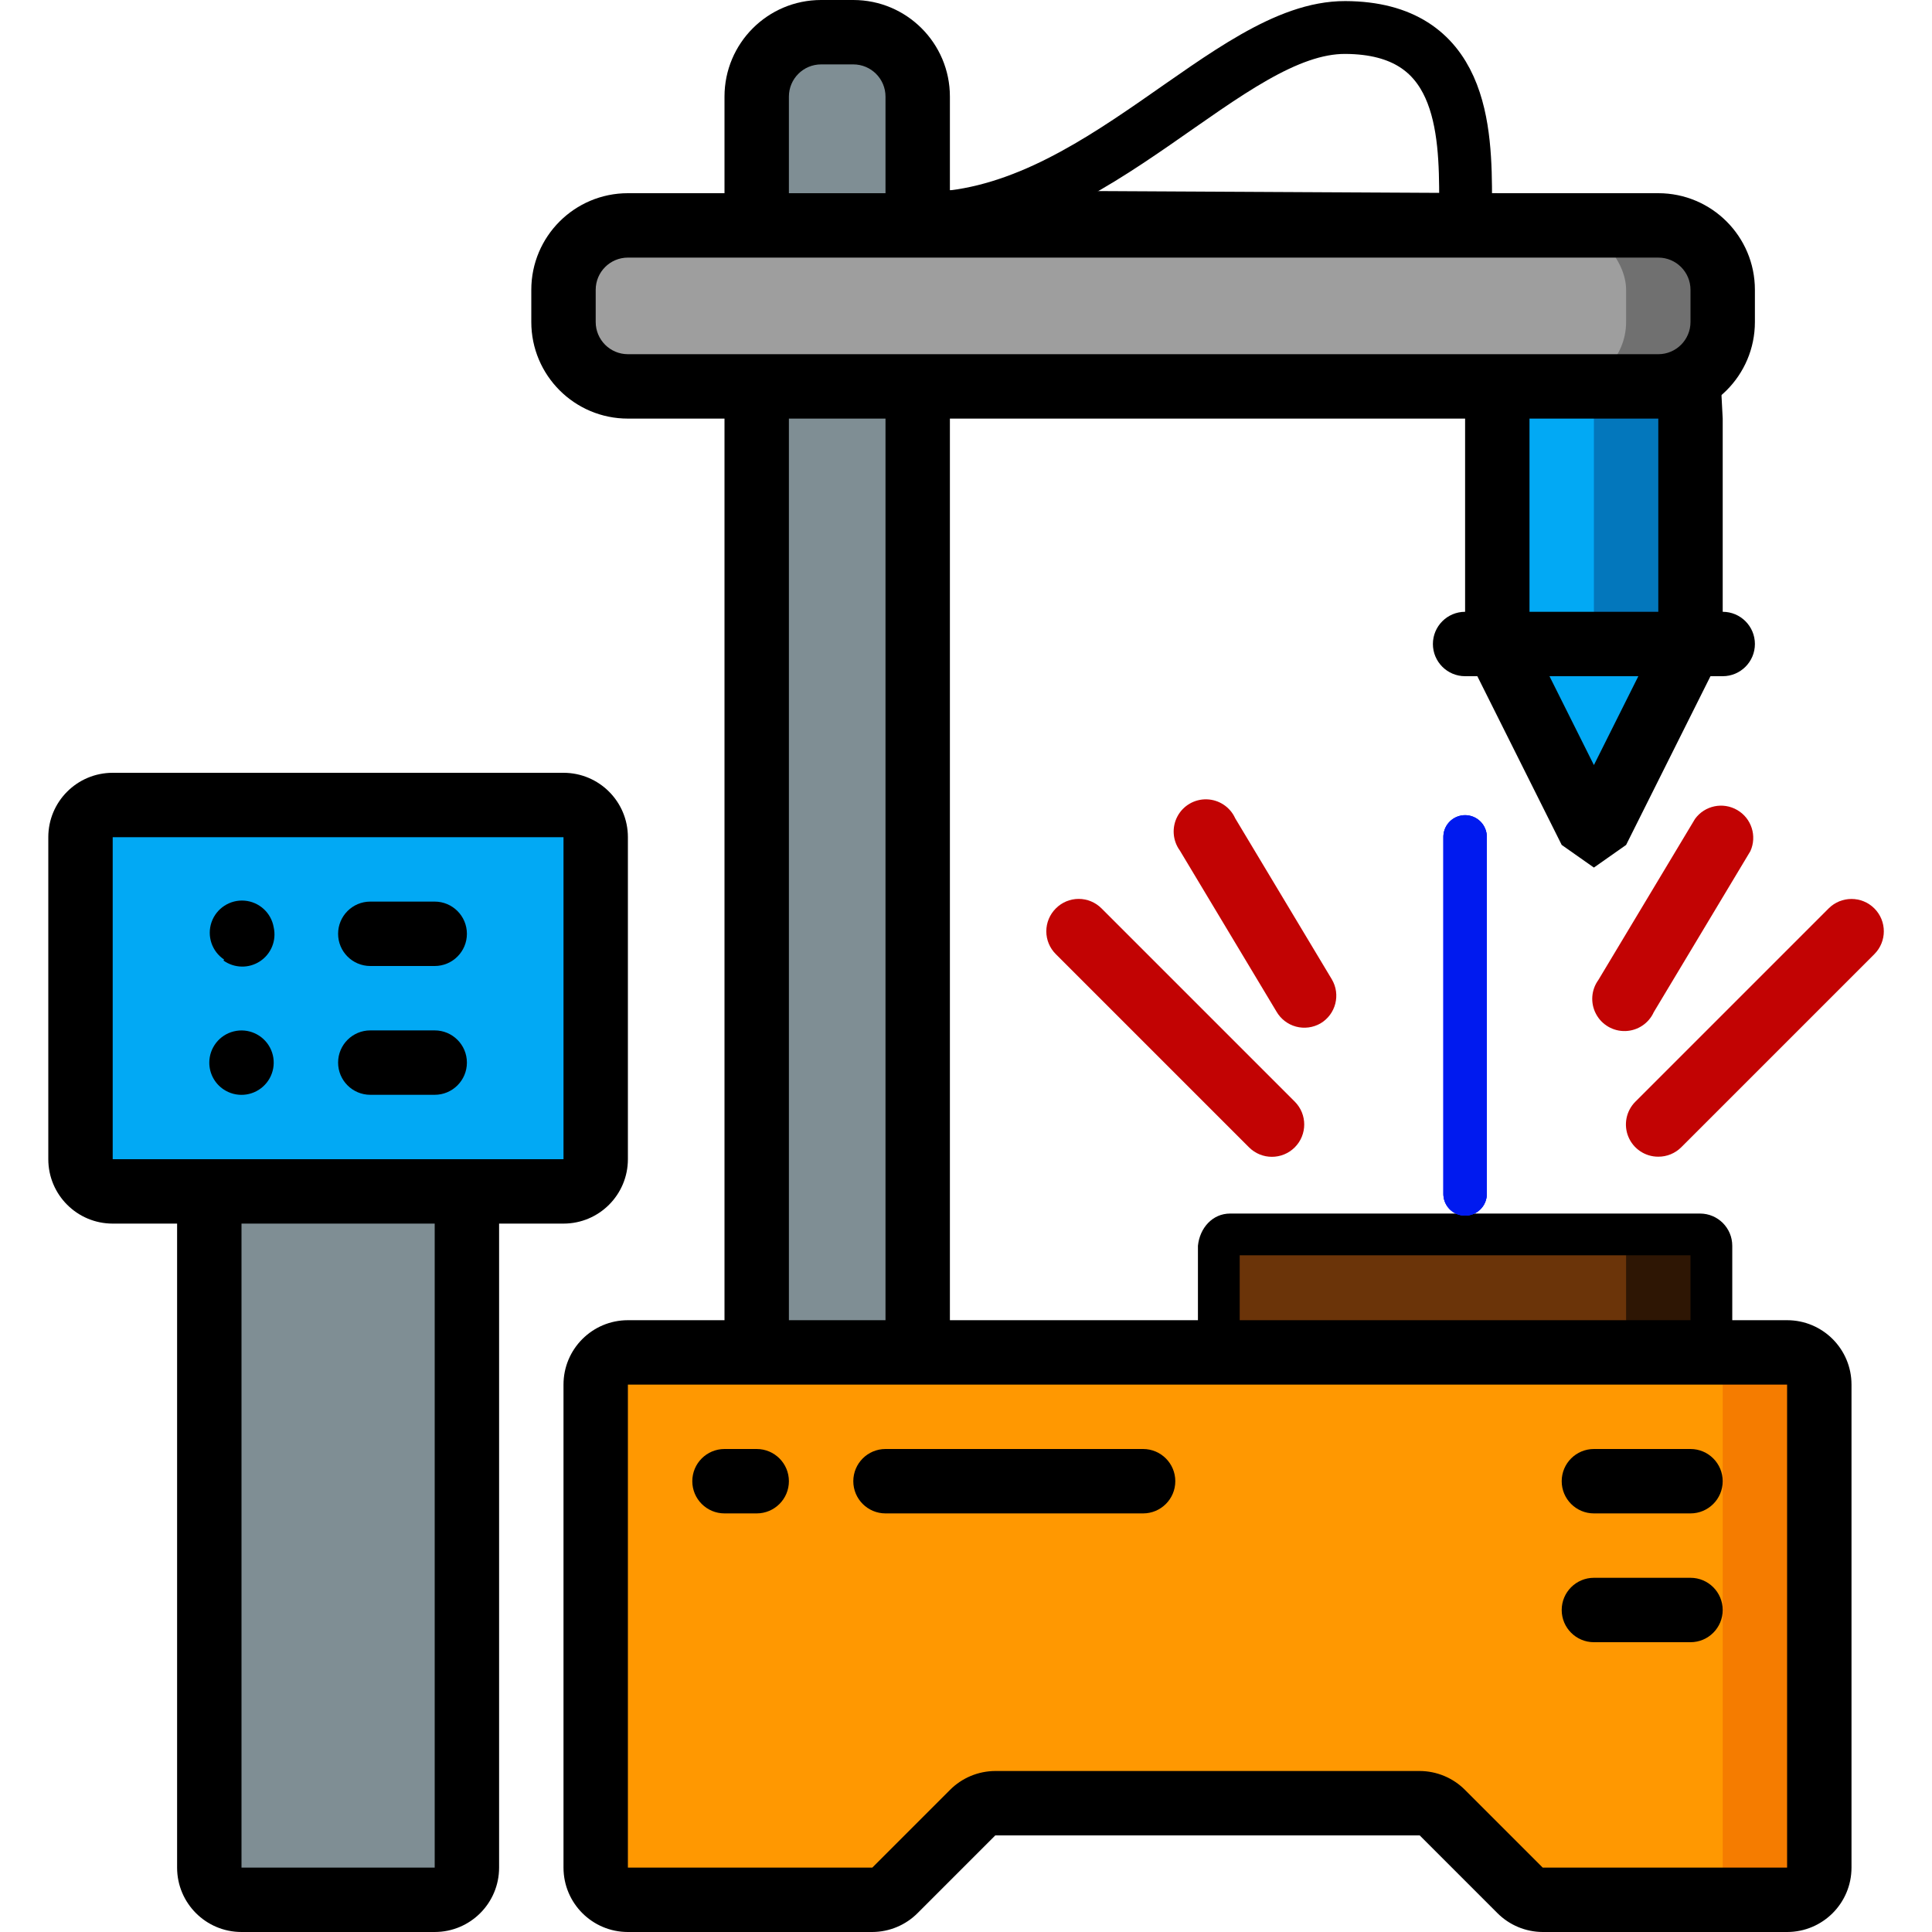 <?xml version="1.0" encoding="UTF-8" standalone="no"?>
<svg
   xmlns:dc="http://purl.org/dc/elements/1.1/"
   xmlns:cc="http://creativecommons.org/ns#"
   xmlns:rdf="http://www.w3.org/1999/02/22-rdf-syntax-ns#"
   xmlns:svg="http://www.w3.org/2000/svg"
   xmlns="http://www.w3.org/2000/svg"
   xmlns:sodipodi="http://sodipodi.sourceforge.net/DTD/sodipodi-0.dtd"
   xmlns:inkscape="http://www.inkscape.org/namespaces/inkscape"
   height="512"
   viewBox="0 0 57 60"
   width="512"
   version="1.1"
   id="svg59"
   sodipodi:docname="engraverMachine.svg"
   inkscape:version="0.92.3 (2405546, 2018-03-11)">
  <defs
     id="defs63">
    <filter
       inkscape:collect="always"
       style="color-interpolation-filters:sRGB"
       id="filter1049"
       x="-1.228"
       width="3.456"
       y="-0.133"
       height="1.266">
      <feGaussianBlur
         inkscape:collect="always"
         stdDeviation="0.69"
         id="feGaussianBlur1051" />
    </filter>
  </defs>
  <sodipodi:namedview
     pagecolor="#ffffff"
     bordercolor="#666666"
     borderopacity="1"
     objecttolerance="10"
     gridtolerance="10"
     guidetolerance="10"
     inkscape:pageopacity="0"
     inkscape:pageshadow="2"
     inkscape:window-width="1600"
     inkscape:window-height="845"
     id="namedview61"
     showgrid="false"
     inkscape:zoom="1.3037281"
     inkscape:cx="247.43574"
     inkscape:cy="325.80784"
     inkscape:window-x="0"
     inkscape:window-y="27"
     inkscape:window-maximized="1"
     inkscape:current-layer="svg59" />
  <g
     id="machine">
    <path
       style="fill:#84b5cb"
       inkscape:connector-curvature="0"
       d="m 17,26 v 10 c 0,0.552 -0.448,1 -1,1 H 2 C 1.766,37 1.54,36.919 1.36,36.77 1.183,36.635 1.057,36.445 1,36.23 1.74,25 9.26,25.45 16.35,25.07 c 0.129,0.052 0.248,0.126 0.35,0.22 0.191,0.187 0.299,0.443 0.3,0.71 z"
       id="Shape" />
    <path
       style="fill:#7f8e94"
       inkscape:connector-curvature="0"
       d="m 13,36 v 22 c 0,0.552 -0.448,1 -1,1 H 6 C 5.448,59 5,58.552 5,58 V 36 Z"
       id="path3" />
    <path
       style="fill:#6b3409;fill-opacity:1"
       inkscape:connector-curvature="0"
       d="M 51.531,42 H 36.469 V 38.219 H 40 h 8 3.531 z"
       id="path8"
       sodipodi:nodetypes="ccccccc" />
    <path
       style="fill:#2e1604;fill-opacity:1"
       inkscape:connector-curvature="0"
       d="m 49,37.984 h 3 V 42 h -3 z"
       id="path10"
       sodipodi:nodetypes="ccccc" />
    <path
       style="fill:#7f8e94"
       inkscape:connector-curvature="0"
       d="M 27,3 V 43 H 22 V 3 c 0,-1.105 0.895,-2 2,-2 h 1 c 1.105,0 2,0.895 2,2 z"
       id="path12" />
    <path
       style="fill:#ff9801"
       inkscape:connector-curvature="0"
       d="m 55,43 v 15 c 0,0.552 -0.448,1 -1,1 h -7.59 c -0.262,-0.001 -0.514,-0.105 -0.7,-0.29 L 43.29,56.29 C 43.104,56.105 42.852,56.001 42.59,56 H 29.41 c -0.262,0.001 -0.514,0.105 -0.7,0.29 l -2.42,2.42 c -0.186,0.185 -0.438,0.289 -0.7,0.29 H 18 c -0.552,0 -1,-0.448 -1,-1 V 43 c 0,-0.552 0.448,-1 1,-1 h 36 c 0.552,0 1,0.448 1,1 z"
       id="path14" />
    <path
       style="fill:#f57c00"
       inkscape:connector-curvature="0"
       d="m 54,42 h -3 c 0.552,0 1,0.448 1,1 v 15 c 0,0.552 -0.448,1 -1,1 h 3 c 0.552,0 1,-0.448 1,-1 V 43 c 0,-0.552 -0.448,-1 -1,-1 z"
       id="path16" />
    <rect
       style="fill:#707070"
       y="7"
       x="16"
       width="36"
       rx="2"
       height="5"
       id="rect18" />
    <rect
       style="fill:#9e9e9e"
       y="7"
       x="16"
       width="33"
       rx="2"
       height="5"
       id="rect20" />
    <path
       id="path24"
       d="m 17,26 v 10 c 0,0.552 -0.448,1 -1,1 H 2 C 1.766,37 1.54,36.919 1.36,36.77 1.183,36.635 1.057,36.445 1,36.23 0.99,36.154 0.99,36.076 1,36 V 26 c 0,-0.552 0.448,-1 1,-1 h 14 c 0.12,-0.002 0.24,0.022 0.35,0.07 0.129,0.052 0.248,0.126 0.35,0.22 0.191,0.187 0.299,0.443 0.3,0.71 z"
       inkscape:connector-curvature="0"
       style="fill:#02a9f4" />
    <path
       sodipodi:nodetypes="sccsssscssssccssssccccccsssscssccsscccccsssscccssssccsccccccccccccccccccccccccccsssssssss"
       inkscape:connector-curvature="0"
       d="M 50,6 H 45 L 28,5.91 V 3 C 28,1.343 26.657,0 25,0 h -1 c -1.657,0 -3,1.343 -3,3 v 3 h -3 c -1.657,0 -3,1.343 -3,3 v 1 c 0,1.657 1.343,3 3,3 h 3 v 28 h -3 c -1.105,0 -2,0.895 -2,2 v 15 c 0,1.105 0.895,2 2,2 h 7.59 C 26.12,59.998 26.627,59.786 27,59.41 L 29.41,57 H 42.59 L 45,59.41 c 0.373,0.376 0.88,0.588 1.41,0.59 H 54 c 1.105,0 2,-0.895 2,-2 V 43 c 0,-1.105 -0.895,-2 -2,-2 h -1.703 v -2.312 c 0,-0.552 -0.448,-1 -1,-1 H 48 40 36.703 c -0.552,0 -0.944,0.451 -1,1 V 41 H 28 V 13 h 12 8 2 c 1.657,0 3,-1.343 3,-3 V 9 C 53,7.343 51.657,6 50,6 Z M 42.97,6 H 34.28 Z M 23,3 c 0,-0.552 0.448,-1 1,-1 h 1 c 0.552,0 1,0.448 1,1 V 6 H 23 Z M 54,58 H 46.41 L 44,55.59 C 43.627,55.214 43.12,55.002 42.59,55 H 29.41 C 28.88,55.002 28.373,55.214 28,55.59 L 25.59,58 H 18 V 43 H 54 Z M 37,38.984 H 39.67 48.33 51 V 41 H 37 Z M 26,41 H 23 V 13 h 3 z M 42,13 h 4 z m 9,-3 c 0,0.552 -0.448,1 -1,1 H 18 c -0.552,0 -1,-0.448 -1,-1 V 9 c 0,-0.552 0.448,-1 1,-1 h 32 c 0.552,0 1,0.448 1,1 z"
       id="path29"
       style="fill:#000000" />
    <path
       inkscape:connector-curvature="0"
       d="m 51,45 h -3 c -0.552,0 -1,0.448 -1,1 0,0.552 0.448,1 1,1 h 3 c 0.552,0 1,-0.448 1,-1 0,-0.552 -0.448,-1 -1,-1 z"
       id="path39"
       style="fill:#000000" />
    <path
       inkscape:connector-curvature="0"
       d="m 51,49 h -3 c -0.552,0 -1,0.448 -1,1 0,0.552 0.448,1 1,1 h 3 c 0.552,0 1,-0.448 1,-1 0,-0.552 -0.448,-1 -1,-1 z"
       id="path41"
       style="fill:#000000" />
    <path
       inkscape:connector-curvature="0"
       d="m 2,38 h 2 v 20 c 0,1.105 0.895,2 2,2 h 6 c 1.105,0 2,-0.895 2,-2 V 38 h 2 c 1.105,0 2,-0.895 2,-2 V 26 c 0,-1.105 -0.895,-2 -2,-2 H 2 c -1.105,0 -2,0.895 -2,2 v 10 c 0,1.105 0.895,2 2,2 z M 12,58 H 6 V 38 h 6 z M 2,26 H 16 V 36 H 2 Z"
       id="path43"
       style="fill:#000000" />
    <path
       inkscape:connector-curvature="0"
       d="m 10,30 h 2 c 0.552,0 1,-0.448 1,-1 0,-0.552 -0.448,-1 -1,-1 h -2 c -0.552,0 -1,0.448 -1,1 0,0.552 0.448,1 1,1 z"
       id="path45"
       style="fill:#000000" />
    <path
       inkscape:connector-curvature="0"
       d="m 10,34 h 2 c 0.552,0 1,-0.448 1,-1 0,-0.552 -0.448,-1 -1,-1 h -2 c -0.552,0 -1,0.448 -1,1 0,0.552 0.448,1 1,1 z"
       id="path47"
       style="fill:#000000" />
    <path
       inkscape:connector-curvature="0"
       d="m 5.44,29.83 c 0.337,0.242 0.789,0.252 1.135,0.023 C 6.922,29.624 7.091,29.205 7,28.8 6.924,28.35 6.552,28.009 6.098,27.971 5.643,27.933 5.22,28.208 5.07,28.638 4.92,29.069 5.08,29.547 5.46,29.8 Z"
       id="path49"
       style="fill:#000000" />
    <path
       inkscape:connector-curvature="0"
       d="M 5.44,33.83 C 5.82,34.087 6.327,34.052 6.668,33.745 7.01,33.439 7.099,32.939 6.884,32.533 6.669,32.128 6.205,31.92 5.759,32.031 5.314,32.141 5.001,32.541 5,33 c -5.011e-4,0.333 0.164,0.644 0.44,0.83 z"
       id="path51"
       style="fill:#000000" />
    <path
       inkscape:connector-curvature="0"
       d="m 22,45 h -1 c -0.552,0 -1,0.448 -1,1 0,0.552 0.448,1 1,1 h 1 c 0.552,0 1,-0.448 1,-1 0,-0.552 -0.448,-1 -1,-1 z"
       id="path53"
       style="fill:#000000" />
    <path
       inkscape:connector-curvature="0"
       d="m 34,45 h -8 c -0.552,0 -1,0.448 -1,1 0,0.552 0.448,1 1,1 h 8 c 0.552,0 1,-0.448 1,-1 0,-0.552 -0.448,-1 -1,-1 z"
       id="path55"
       style="fill:#000000" />
  </g>
  <g
     id="laser">
    <animateTransform attributeName="transform"
                      attributeType="XML"
                      type="translate"
                      values="-7;3;-7"
                      dur="8s"
                      repeatCount="indefinite"/>
    <path
       style="color:#000000;font-style:normal;font-variant:normal;font-weight:normal;font-stretch:normal;font-size:medium;line-height:normal;font-family:sans-serif;font-variant-ligatures:normal;font-variant-position:normal;font-variant-caps:normal;font-variant-numeric:normal;font-variant-alternates:normal;font-feature-settings:normal;text-indent:0;text-align:start;text-decoration:none;text-decoration-line:none;text-decoration-style:solid;text-decoration-color:#000000;letter-spacing:normal;word-spacing:normal;text-transform:none;writing-mode:lr-tb;direction:ltr;text-orientation:mixed;dominant-baseline:auto;baseline-shift:baseline;text-anchor:start;white-space:normal;shape-padding:0;clip-rule:nonzero;display:inline;overflow:visible;visibility:visible;opacity:1;isolation:auto;mix-blend-mode:normal;color-interpolation:sRGB;color-interpolation-filters:linearRGB;solid-color:#000000;solid-opacity:1;vector-effect:none;fill:#001aef;fill-opacity:1;fill-rule:nonzero;stroke:none;stroke-width:1.348;stroke-linecap:round;stroke-linejoin:miter;stroke-miterlimit:4;stroke-dasharray:none;stroke-dashoffset:0;stroke-opacity:1;filter:url(#filter1049);color-rendering:auto;image-rendering:auto;shape-rendering:auto;text-rendering:auto;enable-background:accumulate"
       d="M 43.99,25.316 A 0.674,0.674 0 0 0 43.326,26 v 11.078 a 0.674,0.674 0 1 0 1.348,0 V 26 a 0.674,0.674 0 0 0 -0.684,-0.684 z"
       id="path1053"
       inkscape:connector-curvature="0" />
    <path
       inkscape:connector-curvature="0"
       id="path935"
       d="M 44,26 V 37.079"
       style="fill:none;stroke:#132dff;stroke-width:1.348;stroke-linecap:round;stroke-linejoin:miter;stroke-miterlimit:4;stroke-dasharray:none;stroke-opacity:1" />
    <path
       inkscape:connector-curvature="0"
       id="path945"
       d="M 43.99,25.316 A 0.674,0.674 0 0 0 43.326,26 v 11.078 a 0.674,0.674 0 1 0 1.348,0 V 26 a 0.674,0.674 0 0 0 -0.684,-0.684 z"
       style="color:#000000;font-style:normal;font-variant:normal;font-weight:normal;font-stretch:normal;font-size:medium;line-height:normal;font-family:sans-serif;font-variant-ligatures:normal;font-variant-position:normal;font-variant-caps:normal;font-variant-numeric:normal;font-variant-alternates:normal;font-feature-settings:normal;text-indent:0;text-align:start;text-decoration:none;text-decoration-line:none;text-decoration-style:solid;text-decoration-color:#000000;letter-spacing:normal;word-spacing:normal;text-transform:none;writing-mode:lr-tb;direction:ltr;text-orientation:mixed;dominant-baseline:auto;baseline-shift:baseline;text-anchor:start;white-space:normal;shape-padding:0;clip-rule:nonzero;display:inline;overflow:visible;visibility:visible;opacity:1;isolation:auto;mix-blend-mode:normal;color-interpolation:sRGB;color-interpolation-filters:linearRGB;solid-color:#000000;solid-opacity:1;vector-effect:none;fill:#001aef;fill-opacity:1;fill-rule:nonzero;stroke:none;stroke-width:1.348;stroke-linecap:round;stroke-linejoin:miter;stroke-miterlimit:4;stroke-dasharray:none;stroke-dashoffset:0;stroke-opacity:1;filter:url(#filter1049);color-rendering:auto;image-rendering:auto;shape-rendering:auto;text-rendering:auto;enable-background:accumulate" />
    <path
       inkscape:connector-curvature="0"
       d="m 31.29,28.212 c -0.189,0.188 -0.296,0.443 -0.296,0.71 0,0.267 0.106,0.522 0.296,0.71 l 6,6 c 0.392,0.392 1.028,0.392 1.42,0 0.392,-0.392 0.392,-1.028 0,-1.42 l -6,-6 C 32.522,28.023 32.267,27.916 32,27.916 c -0.267,0 -0.522,0.106 -0.71,0.296 z"
       id="path31"
       style="fill:#c20303;fill-opacity:1" />
    <path
       inkscape:connector-curvature="0"
       d="m 50,35.922 c 0.266,0.002 0.521,-0.103 0.71,-0.29 l 6,-6 c 0.392,-0.392 0.392,-1.028 0,-1.42 -0.392,-0.392 -1.028,-0.392 -1.42,0 l -6,6 c -0.288,0.286 -0.375,0.718 -0.219,1.093 0.156,0.375 0.523,0.619 0.929,0.617 z"
       id="path33"
       style="fill:#c20303;fill-opacity:1" />
    <path
       inkscape:connector-curvature="0"
       d="m 39.51,31.782 c 0.475,-0.282 0.632,-0.895 0.35,-1.37 l -3,-5 c -0.157,-0.348 -0.499,-0.576 -0.88,-0.588 -0.382,-0.012 -0.737,0.195 -0.915,0.532 -0.178,0.337 -0.149,0.747 0.075,1.056 l 3,5 c 0.132,0.231 0.351,0.401 0.608,0.47 0.257,0.069 0.531,0.033 0.762,-0.1 z"
       id="path35"
       style="fill:#c20303;fill-opacity:1" />
    <path
       inkscape:connector-curvature="0"
       d="m 49.86,31.432 3,-5 C 53.071,25.965 52.895,25.413 52.451,25.156 52.008,24.898 51.442,25.017 51.14,25.432 l -3,5 c -0.225,0.309 -0.254,0.718 -0.075,1.056 0.178,0.337 0.533,0.544 0.915,0.532 0.382,-0.012 0.723,-0.24 0.88,-0.588 z"
       id="path37"
       style="fill:#c20303;fill-opacity:1" />
  </g>
  <g
     id="head"
     transform="translate(-42.875)">
    <animateTransform attributeName="transform"
                      attributeType="XML"
                      type="translate"
                      values="-54;-44;-54"
                      dur="8s"
                      repeatCount="indefinite"/>
    <g
       transform="translate(46.875)"
       id="g1076">
      <path
         id="Rectangle-path"
         d="m 41,12 h 6 v 8 h -6 z"
         inkscape:connector-curvature="0"
         style="fill:#0377bc" />
      <path
         id="path6"
         d="m 41,12 h 3 v 8 h -3 z"
         inkscape:connector-curvature="0"
         style="fill:#02a9f4" />
      <path
         style="fill:#02a9f4"
         inkscape:connector-curvature="0"
         d="m 47,20 -3,6 -3,-6 z"
         id="path22" />
    </g>
    <path
       style="fill:#000000"
       id="path1055"
       d="m 86.875,13 v 6 c -0.552,0 -1,0.448 -1,1 0,0.552 0.448,1 1,1 h 0.38 l 2.62,5.24 1,0.703 1,-0.703 2.62,-5.24 h 0.38 c 0.552,0 1,-0.448 1,-1 0,-0.552 -0.448,-1 -1,-1 v -6 l -0.062,-1.189 -7.883,-0.045 z m 4,10.76 -1.38,-2.76 h 2.76 z m 2,-4.76 h -4 v -6 h 4 z"
       inkscape:connector-curvature="0"
       sodipodi:nodetypes="ccsscccccsscccccccccccccc" />
  </g>
  <path
     id="cable"
     style="fill:none;stroke:#000000;stroke-width:1.641;stroke-linecap:butt;stroke-linejoin:miter;stroke-miterlimit:4;stroke-dasharray:none;stroke-opacity:1"
     d="m 27.084,6.787 c 5.465,0.048 9.54,-5.947 13.194,-5.933 3.654,0.015 3.738,3.155 3.738,5.369"
     inkscape:connector-curvature="0"
     sodipodi:nodetypes="czc"/>
  <animate href="#cable"
          attributeType="XML"
          attributeName="d"
          values="m 27.084,6.787 c 5.465,0.048 2.978,-5.947 6.631,-5.933 3.654,0.015 3.27,3.155 3.27,5.369;m 27.084,6.787 c 5.465,0.048 11.525,-5.947 15.178,-5.933 3.654,0.015 4.207,3.155 4.207,5.369;m 27.084,6.787 c 5.465,0.048 2.978,-5.947 6.631,-5.933 3.654,0.015 3.27,3.155 3.27,5.369"
          dur="8s"
          repeatCount="indefinite"/>
</svg>
